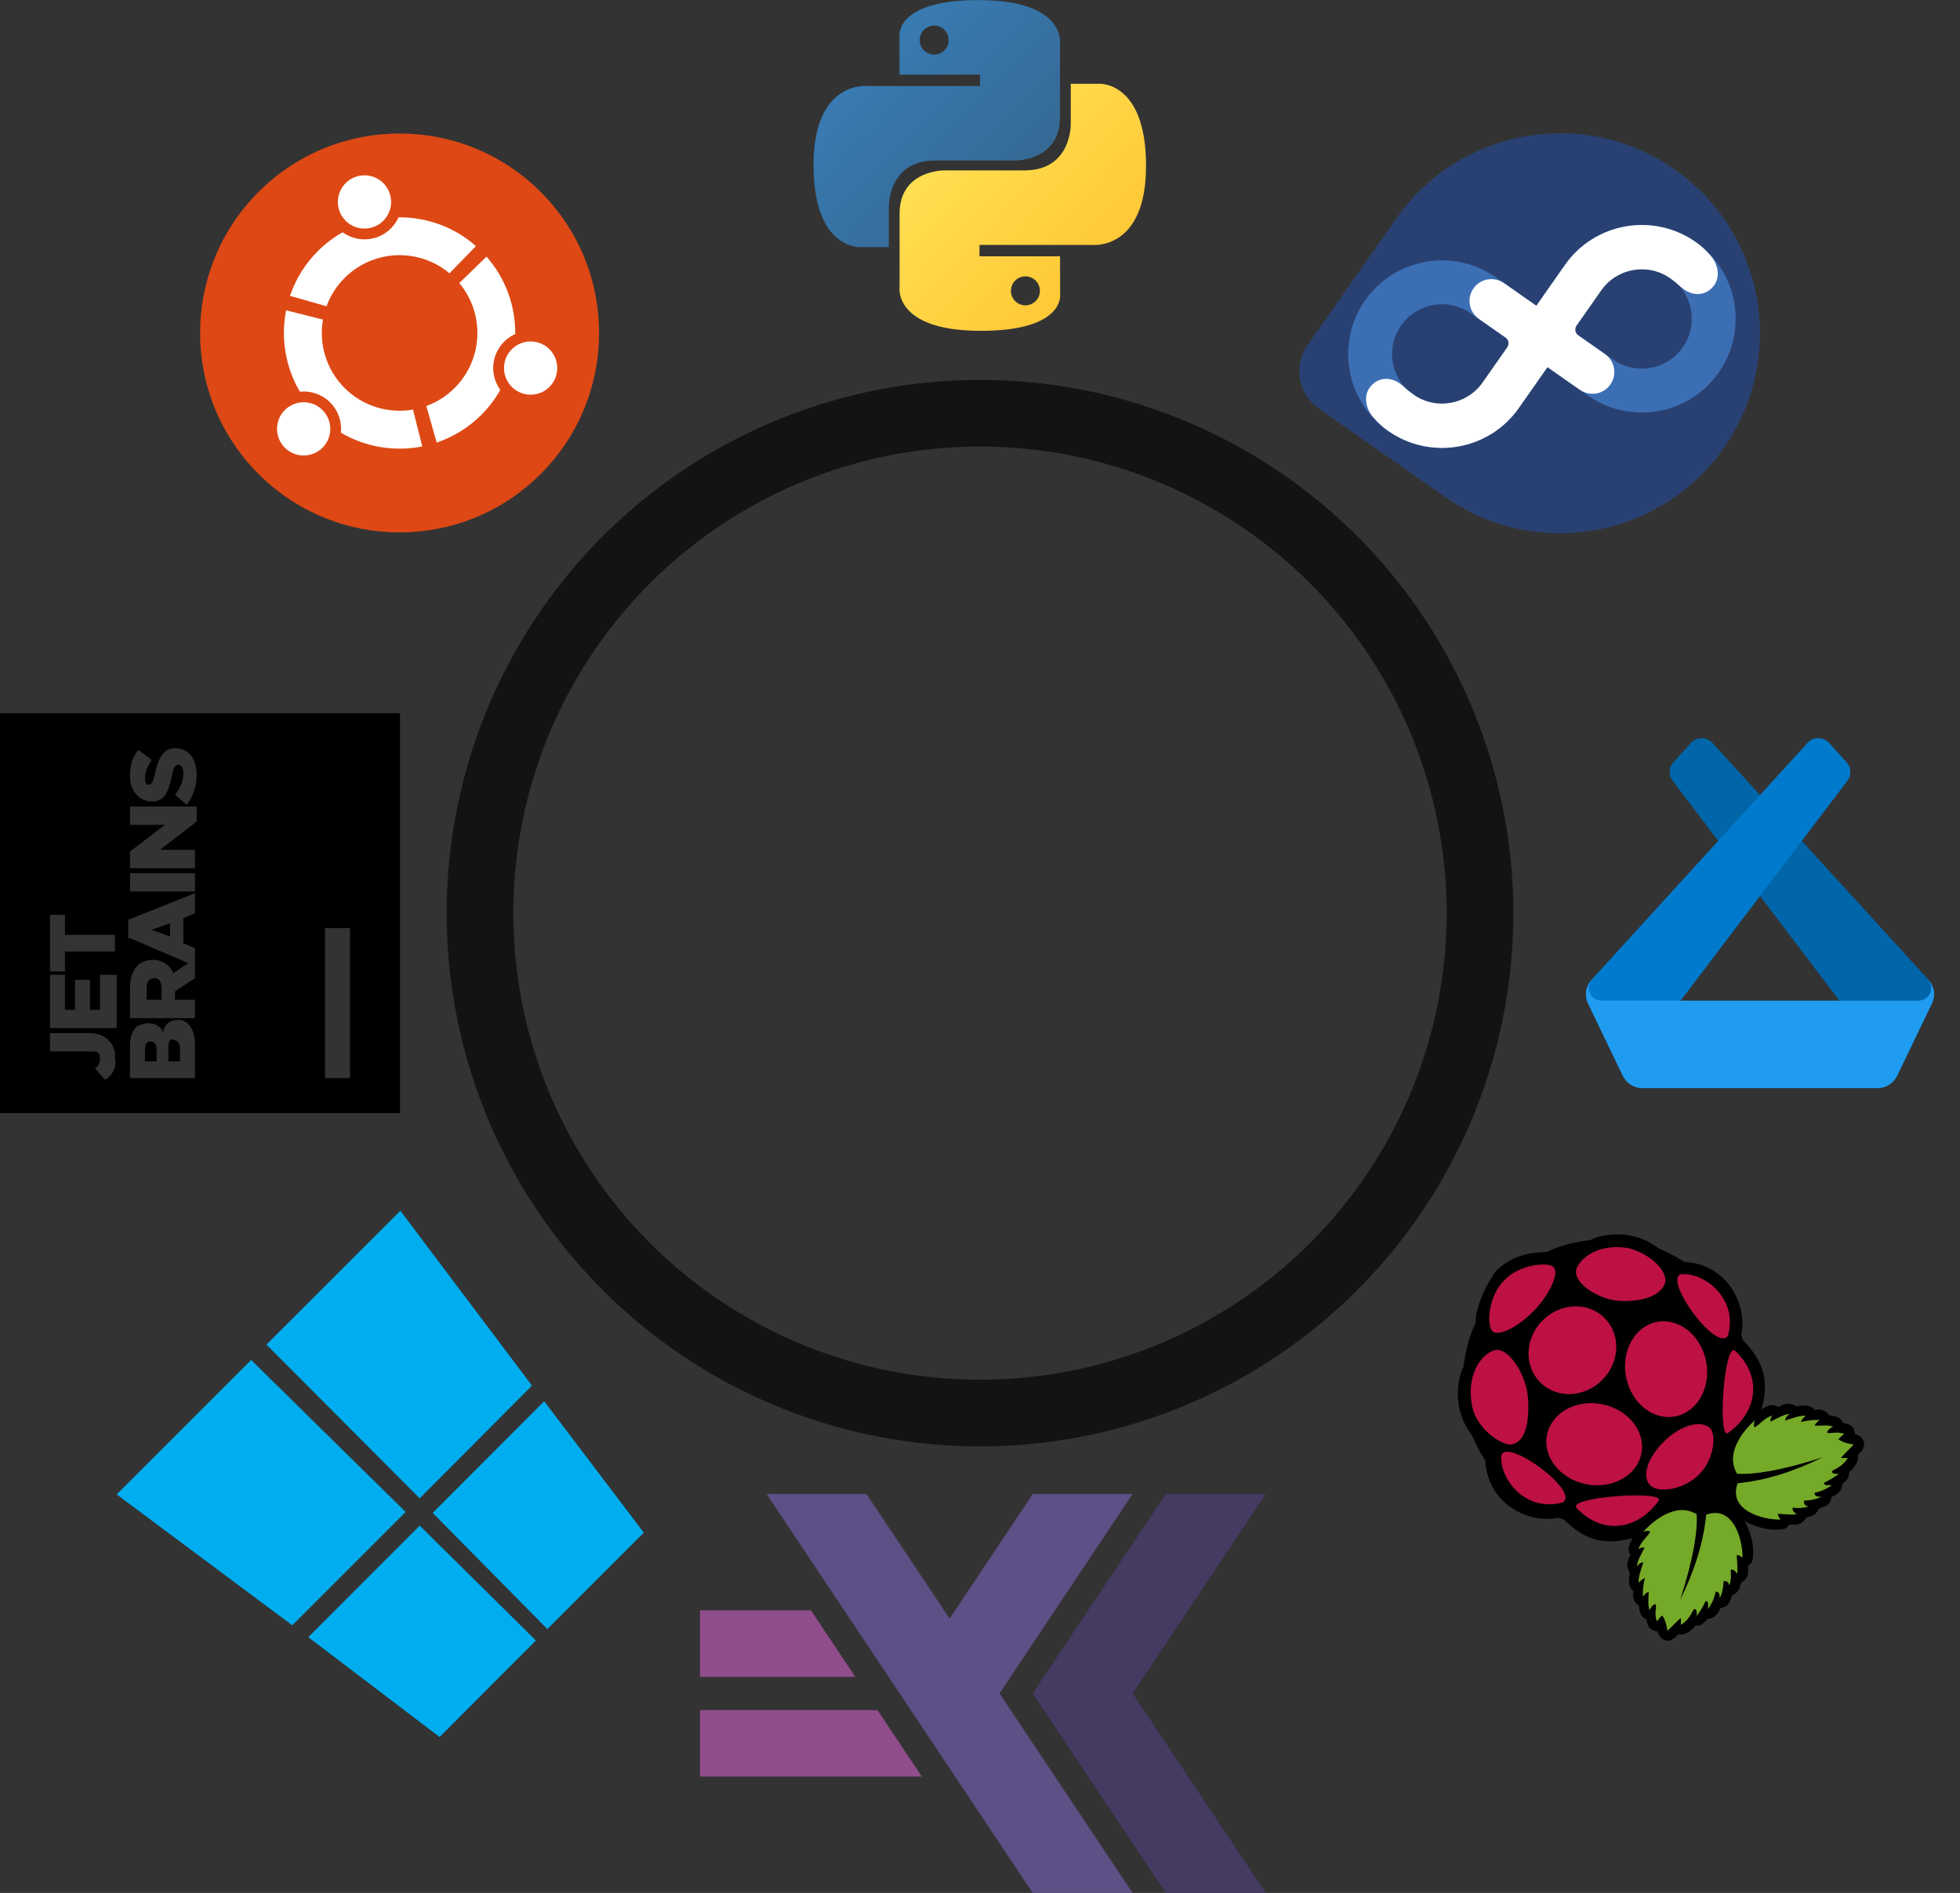 <svg width="294" height="284" viewBox="0 0 294 284" fill="none" xmlns="http://www.w3.org/2000/svg">
    <rect x="0" y="0" width="294" height="284" fill="#333333" stroke="none"/>
    <g clip-path="url(#clip0_12_107)">
        <path d="M65.942 260.601L46.243 245.624L62.96 228.892L80.388 246.124L65.943 260.601L65.942 260.601ZM64.902 226.981L81.628 210.229L96.575 229.942L82.108 244.411L64.902 226.981L64.902 226.981ZM43.84 243.839L17.496 224.205L37.672 204.03L60.843 226.836L43.84 243.839L43.84 243.839ZM39.963 201.727L60.054 181.648L79.798 207.882L62.953 224.792L39.963 201.727Z" fill="#00ADEF" />
    </g>
    <g clip-path="url(#clip1_12_107)">
        <path d="M258.574 67.208C268.078 53.636 264.779 34.929 251.207 25.425C237.641 15.926 218.944 19.218 209.437 32.776L196.121 51.793C193.972 54.878 194.724 59.121 197.806 61.279L216.803 74.581C230.374 84.076 249.073 80.777 258.574 67.208Z" fill="#294172" />
        <path d="M254.348 36.296C247.991 31.845 239.199 33.395 234.748 39.752L230.464 45.871L224.37 41.604C218.014 37.153 209.221 38.704 204.77 45.06C200.32 51.417 201.87 60.209 208.226 64.66C214.583 69.111 223.375 67.561 227.826 61.204L232.111 55.085L238.204 59.352C244.561 63.803 253.353 62.253 257.804 55.896C262.255 49.539 260.705 40.747 254.348 36.296V36.296ZM222.434 57.429C220.065 60.812 215.385 61.637 212.002 59.268C208.619 56.899 207.793 52.219 210.162 48.836C212.531 45.452 217.211 44.627 220.595 46.996L226.688 51.263L226.676 51.28L226.719 51.31L222.434 57.429V57.429ZM241.98 53.96L235.886 49.693L235.898 49.676L235.856 49.646L240.14 43.528C242.509 40.144 247.189 39.319 250.572 41.688C253.956 44.057 254.781 48.737 252.412 52.12C250.043 55.504 245.363 56.329 241.98 53.96V53.96Z" fill="#3C6EB4" />
        <path d="M256.651 38.43C255.92 37.569 255.309 36.979 254.343 36.303C247.974 31.843 239.193 33.391 234.734 39.76L230.453 45.874L225.623 42.491C224.116 41.437 222.07 41.768 221.019 43.272C219.973 44.766 220.344 46.798 221.834 47.841L225.833 50.642C226.308 50.975 226.424 51.628 226.092 52.102L222.388 57.392C220.031 60.746 215.402 61.559 212.044 59.208C210.907 58.411 210.729 58.065 209.953 57.521C208.321 56.379 206.464 56.708 205.411 58.212C204.541 59.456 204.858 61.272 205.923 62.526C206.654 63.387 207.265 63.977 208.231 64.653C214.601 69.114 223.381 67.565 227.841 61.196L232.121 55.083L236.952 58.465C238.458 59.52 240.504 59.188 241.555 57.684C242.602 56.19 242.23 54.159 240.74 53.115L236.741 50.314C236.513 50.155 236.358 49.911 236.309 49.638C236.261 49.364 236.323 49.082 236.482 48.854L240.186 43.564C242.543 40.21 247.172 39.397 250.53 41.748C251.668 42.545 251.845 42.891 252.621 43.435C254.253 44.577 256.11 44.248 257.163 42.745C258.033 41.5 257.716 39.684 256.651 38.43Z" fill="white" />
    </g>
    <g clip-path="url(#clip2_12_107)">
        <path d="M81.101 28.794C92.787 40.481 92.787 59.428 81.1 71.115C69.413 82.802 50.465 82.802 38.779 71.116C27.092 59.429 27.092 40.481 38.779 28.794C50.466 17.107 69.414 17.108 81.101 28.794Z" fill="#DD4814" />
        <path d="M42.726 61.518C41.165 63.079 41.165 65.608 42.726 67.169C44.286 68.73 46.815 68.73 48.376 67.169C49.937 65.608 49.936 63.079 48.376 61.519C46.815 59.958 44.286 59.958 42.726 61.518ZM75.737 54.187C75.167 56.319 76.43 58.509 78.561 59.079C80.692 59.651 82.882 58.387 83.453 56.255C84.025 54.124 82.761 51.934 80.629 51.363C78.499 50.792 76.308 52.057 75.737 54.187ZM51.688 58.207C48.896 55.415 47.816 51.562 48.444 47.946L42.92 46.552C42.1 50.676 42.786 55.04 44.978 58.762C46.598 58.597 48.277 59.134 49.518 60.376C50.76 61.617 51.297 63.296 51.133 64.916C54.853 67.11 59.218 67.796 63.343 66.975L61.948 61.45C58.333 62.079 54.48 60.999 51.688 58.207V58.207ZM51.687 41.702C55.998 37.391 62.84 37.16 67.427 41.004L71.393 36.919C68.084 34.005 63.93 32.571 59.787 32.605C59.118 34.085 57.815 35.264 56.125 35.718C54.43 36.172 52.711 35.8 51.392 34.849C50.028 35.621 48.775 36.575 47.667 37.682C45.778 39.567 44.351 41.863 43.498 44.391L48.979 45.946C49.561 44.351 50.485 42.902 51.687 41.702V41.702ZM68.192 58.207C66.992 59.409 65.544 60.334 63.948 60.916L65.503 66.396C68.032 65.544 70.329 64.117 72.213 62.228C73.321 61.12 74.274 59.867 75.045 58.502C74.094 57.183 73.723 55.464 74.176 53.769C74.63 52.077 75.809 50.776 77.289 50.107C77.324 45.964 75.889 41.811 72.976 38.5L68.89 42.468C72.736 47.055 72.503 53.896 68.192 58.207L68.192 58.207ZM55.706 34.157C57.837 33.586 59.102 31.397 58.53 29.266C57.96 27.134 55.77 25.869 53.638 26.44C51.507 27.012 50.243 29.202 50.814 31.334C51.385 33.464 53.575 34.727 55.706 34.157Z" fill="white" />
    </g>
    <g clip-path="url(#clip3_12_107)">
        <path d="M274.315 225.596C274.523 225.375 274.675 225.065 274.73 224.596C275.619 224.202 276.328 223.666 276.38 222.605C277.351 221.857 277.4 221.348 277.343 220.868C277.536 220.683 278.949 219.651 278.673 218.253C280.249 217.01 279.699 215.569 278.265 215.146C278.108 214.412 277.966 213.674 276.443 213.497C276.208 212.786 275.547 212.42 274.365 212.36C273.848 211.547 273.088 211.369 272.2 211.525C271.388 210.517 269.926 210.92 269.459 211.01C268.822 210.587 268.099 210.309 266.757 211.097C265.791 210.482 265.015 210.986 264.229 211.44C265.087 208.201 265.277 204.878 261.421 201.046L261.186 200.211C262.107 196.434 259.629 189.73 252.594 189.304C251.21 188.351 250.009 187.874 248.758 187.268C244.535 184.009 239.637 185.403 238.6 186.026C236.458 186.315 234.284 186.732 231.916 187.868C228.561 187.817 226.122 188.957 224.323 190.757C224.297 190.784 221.303 195.074 221.354 198.43C220.218 200.798 219.802 202.972 219.512 205.114C218.889 206.151 217.495 211.049 220.755 215.272C221.361 216.523 221.838 217.724 222.79 219.108C223.217 226.143 229.921 228.621 233.698 227.701L234.533 227.935C238.365 231.791 241.688 231.601 244.927 230.743C244.473 231.529 243.969 232.305 244.584 233.271C243.796 234.613 244.074 235.336 244.497 235.973C244.407 236.44 244.004 237.902 245.012 238.714C244.856 239.602 245.034 240.362 245.847 240.879C245.908 242.061 246.273 242.722 246.985 242.957C247.16 244.479 247.899 244.621 248.632 244.779C249.056 246.212 250.497 246.763 251.74 245.186C253.137 245.462 254.17 244.049 254.355 243.856C254.835 243.913 255.345 243.864 256.092 242.893C257.153 242.841 257.689 242.133 258.083 241.243C259.447 241.082 259.469 240.096 259.863 239.338C261.087 238.717 260.885 238.093 261.17 237.471C262.389 236.677 262.232 235.909 262.226 234.938L262.798 234.388C263.421 231.975 262.354 229.4 261.685 228.196C262.889 228.865 265.463 229.934 267.874 229.311L268.424 228.739C269.396 228.745 270.165 228.902 270.958 227.683C271.58 227.398 272.203 227.6 272.825 226.375C273.323 226.117 273.919 226.018 274.316 225.596L266.44 196.885" fill="black" />
        <path d="M273.402 218.64C267.299 220.59 263.279 221.252 260.566 221.104C258.59 217.815 261.896 214.268 263.223 213.089C263.086 213.465 263.015 213.823 263.159 214.118C263.696 214.027 264.611 212.713 265.827 212.372C265.59 212.733 265.51 212.933 265.591 213.293C266.561 212.792 267.555 212.203 268.409 212.125C268.154 212.373 267.867 212.555 267.766 213.111C268.779 212.807 269.763 212.386 270.852 212.382C270.52 212.731 270.148 213.093 270.166 213.325C271.142 213.096 272.066 213.003 272.941 213.036C272.407 213.455 272.255 213.706 272.223 213.904C273.145 213.915 274.116 213.732 274.966 214.032C274.49 214.264 274.12 214.541 274.066 214.954C274.57 215.148 275.439 214.691 276.638 215.125C276.229 215.461 275.789 215.811 275.791 215.972C276.668 216.503 277.361 216.602 278.062 216.722C277.277 217.531 276.054 218.723 276.176 218.736L277.172 218.747C276.604 219.735 275.564 220.288 274.805 220.686C274.75 221.151 275.273 221.145 275.855 221.093C275.105 221.666 274.355 222.112 273.605 222.443C273.577 222.993 274.314 222.777 274.805 222.807C273.589 223.636 272.883 223.796 272.18 223.954C272.167 224.566 272.715 224.526 273.187 224.575C272.13 225.061 271.365 225.089 270.583 225.143C270.633 225.476 270.555 225.835 271.28 226.033C270.417 226.264 269.633 226.305 268.912 226.193C268.789 226.748 269.22 226.905 269.49 227.179C268.459 227.285 267.605 227.154 266.683 227.115C266.659 227.269 266.801 227.566 267.079 227.983C264.406 228.023 259.174 226.625 260.64 222.529C264.959 222.114 269.205 220.706 273.402 218.638L273.402 218.64M252.036 240.006C253.986 233.903 254.648 229.883 254.5 227.17C251.21 225.195 247.664 228.501 246.485 229.827C246.861 229.69 247.218 229.619 247.514 229.763C247.423 230.301 246.108 231.216 245.767 232.431C246.128 232.194 246.328 232.115 246.689 232.195C246.188 233.165 245.598 234.159 245.521 235.013C245.769 234.759 245.951 234.471 246.507 234.37C246.203 235.384 245.781 236.368 245.778 237.456C246.127 237.124 246.489 236.752 246.721 236.77C246.492 237.746 246.398 238.67 246.431 239.545C246.851 239.011 247.101 238.86 247.299 238.828C247.31 239.75 247.128 240.72 247.428 241.57C247.66 241.095 247.937 240.724 248.349 240.67C248.544 241.174 248.086 242.044 248.521 243.242C248.857 242.833 249.207 242.393 249.367 242.395C249.899 243.273 249.998 243.966 250.117 244.667C250.926 243.882 252.119 242.659 252.132 242.781L252.142 243.778C253.131 243.208 253.684 242.169 254.082 241.41C254.546 241.355 254.541 241.878 254.489 242.459C255.062 241.71 255.508 240.959 255.839 240.21C256.388 240.181 256.173 240.918 256.203 241.41C257.031 240.193 257.192 239.488 257.35 238.784C257.961 238.771 257.921 239.32 257.971 239.792C258.456 238.735 258.485 237.97 258.539 237.188C258.872 237.238 259.23 237.16 259.428 237.884C259.66 237.022 259.7 236.238 259.589 235.517C260.143 235.394 260.301 235.825 260.575 236.095C260.681 235.064 260.549 234.211 260.51 233.288C260.664 233.264 260.962 233.406 261.378 233.684C261.419 231.011 260.02 225.778 255.925 227.245C255.512 231.563 254.104 235.809 252.035 240.006L252.036 240.006" fill="#75A928" />
        <path d="M231.037 207.394C228.567 204.952 228.713 200.802 231.364 198.125C234.015 195.448 238.167 195.258 240.637 197.701C240.653 197.716 240.668 197.732 240.684 197.747C243.154 200.19 243.008 204.34 240.357 207.016C237.706 209.693 233.555 209.883 231.084 207.441L231.037 207.394M251.357 212.486C248.049 213.175 244.721 210.567 243.923 206.661C243.126 202.755 245.161 199.03 248.468 198.34C251.777 197.651 255.105 200.259 255.902 204.165C256.7 208.071 254.665 211.796 251.357 212.486ZM246.2 218.117C246.889 214.809 244.281 211.481 240.375 210.683C236.469 209.885 232.744 211.92 232.055 215.228C231.366 218.536 233.974 221.865 237.88 222.662C241.785 223.46 245.511 221.425 246.2 218.117ZM259.205 200.356C257.626 203.092 249.55 192.158 252.085 191.182C255.57 190.804 260.741 194.731 259.205 200.356M234.387 225.411C237.124 223.831 226.189 215.755 225.213 218.29C224.835 221.775 228.763 226.947 234.387 225.411ZM248.797 225.158C245.702 229.51 240.391 230.396 236.479 226.233C235.053 224.563 249.939 223.555 248.797 225.158M259.205 214.987C263.557 211.892 264.443 206.581 260.28 202.668C258.61 201.243 257.602 216.129 259.205 214.987M254.797 221.278C257.078 219.114 257.503 215.273 256.518 214.278C255.321 213.068 252.326 213.6 249.676 216.187C246.983 218.842 246.281 221.554 247.515 222.804C248.912 224.221 252.847 223.272 254.797 221.278L254.797 221.278M229.987 196.739C228.134 198.761 224.825 200.653 223.879 199.718C222.934 198.837 223.262 194.384 225.615 192.111C227.908 189.611 232.323 189.328 233.008 190.075C234.094 191.089 231.96 194.862 229.987 196.739M242.716 195.154C239.674 194.871 236.125 192.58 236.416 190.568C236.848 188.822 239.763 186.447 244.344 187.268C247.879 188.267 250.022 190.736 249.809 192.304C249.288 194.446 246.136 195.408 242.716 195.154L242.716 195.154M229.204 209.719C228.949 206.478 226.591 202.458 224.475 202.52C222.636 202.763 219.953 205.67 220.753 210.599C221.178 214.022 224.893 216.733 226.603 216.73C228.858 216.441 229.425 213.356 229.205 209.72L229.204 209.719" fill="#BC1142" />
    </g>
    <path d="M0 167L0 107H60L60 167H0ZM52.5 161.744V139.244H48.75V161.744H52.5ZM17.244 158.748V157.996C17.003 156.249 15.497 154.998 13.494 154.998H7.5V157.752H13.749C14.745 157.752 15 157.994 15 158.748C15 159.502 14.745 159.999 14.248 160.254L15.754 162.001C17.004 161.249 17.501 159.999 17.246 158.748H17.244ZM17.244 146.248H15V151.503H13.494V147.001H11.25V151.503H9.744V146.248H7.5V154.244H17.499V146.248H17.244ZM17.244 142.994V140.251H9.744V137.253H7.5L7.5 145.749H9.744V142.751H17.244V142.994ZM26.747 152.996C25.496 152.996 24.503 153.747 24.503 154.998C24.247 154.002 23.252 153.506 22.245 153.506C21.748 153.506 20.994 153.747 20.497 154.002C19.746 154.754 19.502 155.75 19.502 156.746V161.746H29.246V156.746C29.246 154.501 28.251 152.996 26.747 152.996V152.996ZM21.748 159.245V157.498C21.748 156.746 22.003 156.247 22.5 156.247C23.252 156.247 23.496 156.744 23.496 157.498V159.245H21.748ZM27.002 159.245H25.254V157.256C25.254 156.249 25.496 155.75 25.995 156.005C26.505 156.005 27.002 156.502 27.002 157.256V159.245ZM19.502 140.75L28.253 144.5L25.995 146.006C25.498 144.755 24.247 144.003 22.997 144.003C22.245 144.003 21.249 144.245 20.753 144.755C19.746 145.751 19.502 146.999 19.502 147.995V152.752H29.246V149.998H26.248V148.747L29.246 146.744V142.254L27.499 141.502L27.499 137.752L29.246 137V134.002L19.247 137.994V140.748L19.502 140.75ZM24.247 148.25V149.998H22.003V148.25C22.003 147.498 22.245 146.744 23.254 146.744C23.751 146.744 24.249 147.254 24.249 148.25H24.247ZM25.498 138.506V140.495L22.755 139.499L25.498 138.506ZM29.248 133.747V131.004H19.504V133.747H29.248ZM24.744 123.747L19.502 127.753V130.252H29.246V127.497H24.004L29.501 123.251V121.006H19.502V123.749L24.744 123.747ZM23.252 116.006C22.997 117.256 22.755 117.753 22.245 117.753C22.003 117.753 21.748 117.498 21.748 116.746C21.748 115.751 22.245 114.757 22.755 114.003L20.753 112.497C19.746 113.748 19.502 114.997 19.502 116.503C19.502 118.747 20.994 120.253 22.755 120.253C24.744 120.253 25.254 118.747 25.753 116.503C25.995 115.252 26.25 114.755 26.749 114.755C27.247 114.755 27.501 115.252 27.501 116.006C27.501 117.256 27.004 118.25 26.25 119.246L27.997 120.751C29.004 119.501 29.503 117.753 29.503 116.249C29.503 113.75 28.253 112.258 26.25 112.258C24.503 112.258 23.751 113.75 23.252 116.008V116.006Z" fill="black" />
    <path d="M284.569 161.394L289.774 150.582C290.068 149.972 290.165 149.285 290.052 148.617C289.938 147.948 289.62 147.332 289.14 146.853L256.875 111.462C256.485 111.033 255.941 110.776 255.362 110.748C254.783 110.72 254.216 110.923 253.787 111.312C253.736 111.359 253.688 111.406 253.643 111.457L251.018 114.346C250.674 114.724 250.473 115.21 250.451 115.72C250.428 116.23 250.585 116.732 250.894 117.138L283.219 159.766C283.463 160.088 283.613 160.472 283.651 160.874C283.689 161.277 283.614 161.682 283.434 162.044C283.254 162.406 282.977 162.711 282.634 162.924C282.29 163.137 281.894 163.25 281.49 163.25H281.616C282.233 163.25 282.837 163.076 283.36 162.747C283.882 162.419 284.301 161.95 284.569 161.394V161.394Z" fill="#0065A9" />
    <path d="M243.431 161.394L238.224 150.582C237.931 149.972 237.834 149.285 237.948 148.617C238.061 147.949 238.379 147.333 238.858 146.853L271.125 111.462C271.515 111.033 272.059 110.776 272.638 110.748C273.217 110.72 273.784 110.923 274.213 111.312C274.264 111.359 274.312 111.406 274.357 111.457L276.982 114.346C277.328 114.724 277.529 115.211 277.552 115.723C277.574 116.234 277.417 116.737 277.106 117.144L244.781 159.766C244.537 160.088 244.387 160.472 244.349 160.874C244.311 161.277 244.386 161.682 244.566 162.044C244.746 162.406 245.023 162.711 245.366 162.924C245.71 163.137 246.106 163.25 246.51 163.25H246.375C245.76 163.248 245.157 163.073 244.637 162.745C244.116 162.416 243.698 161.948 243.431 161.394V161.394Z" fill="#007ACC" />
    <path d="M238.224 150.582C237.931 149.972 237.834 149.285 237.948 148.617C238.061 147.949 238.379 147.333 238.858 146.853C238.592 147.122 238.412 147.464 238.34 147.835C238.267 148.207 238.306 148.591 238.451 148.94C238.596 149.29 238.841 149.589 239.156 149.799C239.47 150.01 239.839 150.123 240.218 150.125H287.783C288.163 150.125 288.534 150.013 288.85 149.802C289.166 149.591 289.413 149.29 289.558 148.939C289.703 148.588 289.741 148.202 289.667 147.829C289.593 147.456 289.409 147.114 289.14 146.846C289.619 147.325 289.938 147.941 290.052 148.609C290.166 149.277 290.069 149.964 289.776 150.575L284.578 161.384C284.312 161.942 283.893 162.413 283.371 162.743C282.848 163.073 282.243 163.249 281.625 163.25H246.375C245.757 163.25 245.152 163.076 244.63 162.747C244.107 162.418 243.687 161.948 243.42 161.392L238.224 150.582Z" fill="#1F9CF0" />
    <g clip-path="url(#clip4_12_107)">
        <path d="M189.862 224.136L169.895 254.067L189.862 284H174.886L154.919 254.067L174.886 224.136H189.862Z" fill="#453A62" />
        <path d="M169.895 224.136L149.927 254.067L169.895 284H154.919L114.986 224.136H129.959L142.438 242.842L154.92 224.136H169.895Z" fill="#5E5086" />
        <path d="M121.64 241.596L128.296 251.574H105V241.595H121.64V241.596ZM131.623 256.561L138.279 266.539H105V256.561H131.623Z" fill="#8F4E8B" />
    </g>
    <g clip-path="url(#clip5_12_107)">
        <path d="M146.788 0.014C134.126 0.014 134.916 5.505 134.916 5.505L134.93 11.194H147.014V12.902H130.131C130.131 12.902 122.028 11.983 122.028 24.76C122.028 37.536 129.101 37.083 129.101 37.083H133.321V31.154C133.321 31.154 133.094 24.082 140.281 24.082H152.265C152.265 24.082 158.999 24.191 158.999 17.575V6.635C158.999 6.635 160.021 0.014 146.788 0.014ZM140.125 3.84C140.411 3.84 140.694 3.896 140.958 4.005C141.221 4.114 141.461 4.274 141.663 4.476C141.865 4.678 142.025 4.918 142.134 5.181C142.243 5.445 142.299 5.728 142.299 6.014C142.299 6.299 142.243 6.582 142.134 6.846C142.025 7.11 141.865 7.349 141.663 7.551C141.461 7.753 141.221 7.913 140.958 8.023C140.694 8.132 140.411 8.188 140.125 8.187C139.84 8.188 139.557 8.132 139.293 8.023C139.029 7.913 138.79 7.753 138.588 7.551C138.386 7.349 138.226 7.11 138.117 6.846C138.007 6.582 137.951 6.299 137.952 6.014C137.951 5.728 138.007 5.445 138.117 5.181C138.226 4.918 138.386 4.678 138.588 4.476C138.79 4.274 139.029 4.114 139.293 4.005C139.557 3.896 139.84 3.84 140.125 3.84V3.84Z" fill="url(#paint0_linear_12_107)" />
        <path d="M147.148 49.634C159.81 49.634 159.02 44.143 159.02 44.143L159.006 38.454H146.922V36.746H163.805C163.805 36.746 171.908 37.665 171.908 24.888C171.908 12.111 164.835 12.565 164.835 12.565H160.615V18.493C160.615 18.493 160.842 25.566 153.655 25.566H141.671C141.671 25.566 134.937 25.457 134.937 32.074V43.014C134.937 43.014 133.915 49.634 147.148 49.634H147.148ZM153.811 45.809C153.525 45.809 153.242 45.753 152.979 45.644C152.715 45.535 152.475 45.374 152.273 45.172C152.071 44.971 151.911 44.731 151.802 44.467C151.693 44.203 151.637 43.92 151.637 43.635C151.637 43.349 151.693 43.066 151.802 42.803C151.911 42.539 152.071 42.299 152.273 42.097C152.475 41.895 152.715 41.735 152.979 41.626C153.242 41.517 153.525 41.461 153.811 41.461C154.096 41.461 154.379 41.517 154.643 41.626C154.907 41.735 155.147 41.895 155.348 42.097C155.55 42.299 155.71 42.538 155.82 42.802C155.929 43.066 155.985 43.349 155.985 43.635C155.985 43.92 155.929 44.203 155.82 44.467C155.71 44.731 155.55 44.97 155.348 45.172C155.147 45.374 154.907 45.534 154.643 45.644C154.379 45.753 154.096 45.809 153.811 45.808V45.809Z" fill="url(#paint1_linear_12_107)" />
    </g>
    <circle cx="147" cy="137" r="75" stroke="#131313" stroke-width="10" />
    <defs>
        <linearGradient id="paint0_linear_12_107" x1="126.822" y1="4.477" x2="151.54" y2="28.949" gradientUnits="userSpaceOnUse">
            <stop stop-color="#387EB8" />
            <stop offset="1" stop-color="#366994" />
        </linearGradient>
        <linearGradient id="paint1_linear_12_107" x1="141.994" y1="20.192" x2="168.539" y2="45.285" gradientUnits="userSpaceOnUse">
            <stop stop-color="#FFE052" />
            <stop offset="1" stop-color="#FFC331" />
        </linearGradient>
        <clipPath id="clip0_12_107">
            <rect width="60" height="60.234" fill="white" transform="translate(59.917 266.626) rotate(-135)" />
        </clipPath>
        <clipPath id="clip1_12_107">
            <rect width="60" height="60" fill="white" transform="translate(226.633 8.218) rotate(35)" />
        </clipPath>
        <clipPath id="clip2_12_107">
            <rect width="60" height="60" fill="white" transform="translate(17.574 50) rotate(-45)" />
        </clipPath>
        <clipPath id="clip3_12_107">
            <rect width="46.972" height="60" fill="white" transform="translate(283.307 216.606) rotate(135)" />
        </clipPath>
        <clipPath id="clip4_12_107">
            <rect width="84.862" height="60" fill="white" transform="translate(189.862 284) rotate(-180)" />
        </clipPath>
        <clipPath id="clip5_12_107">
            <rect width="50" height="49.805" fill="white" transform="translate(122)" />
        </clipPath>
    </defs>
</svg>
    